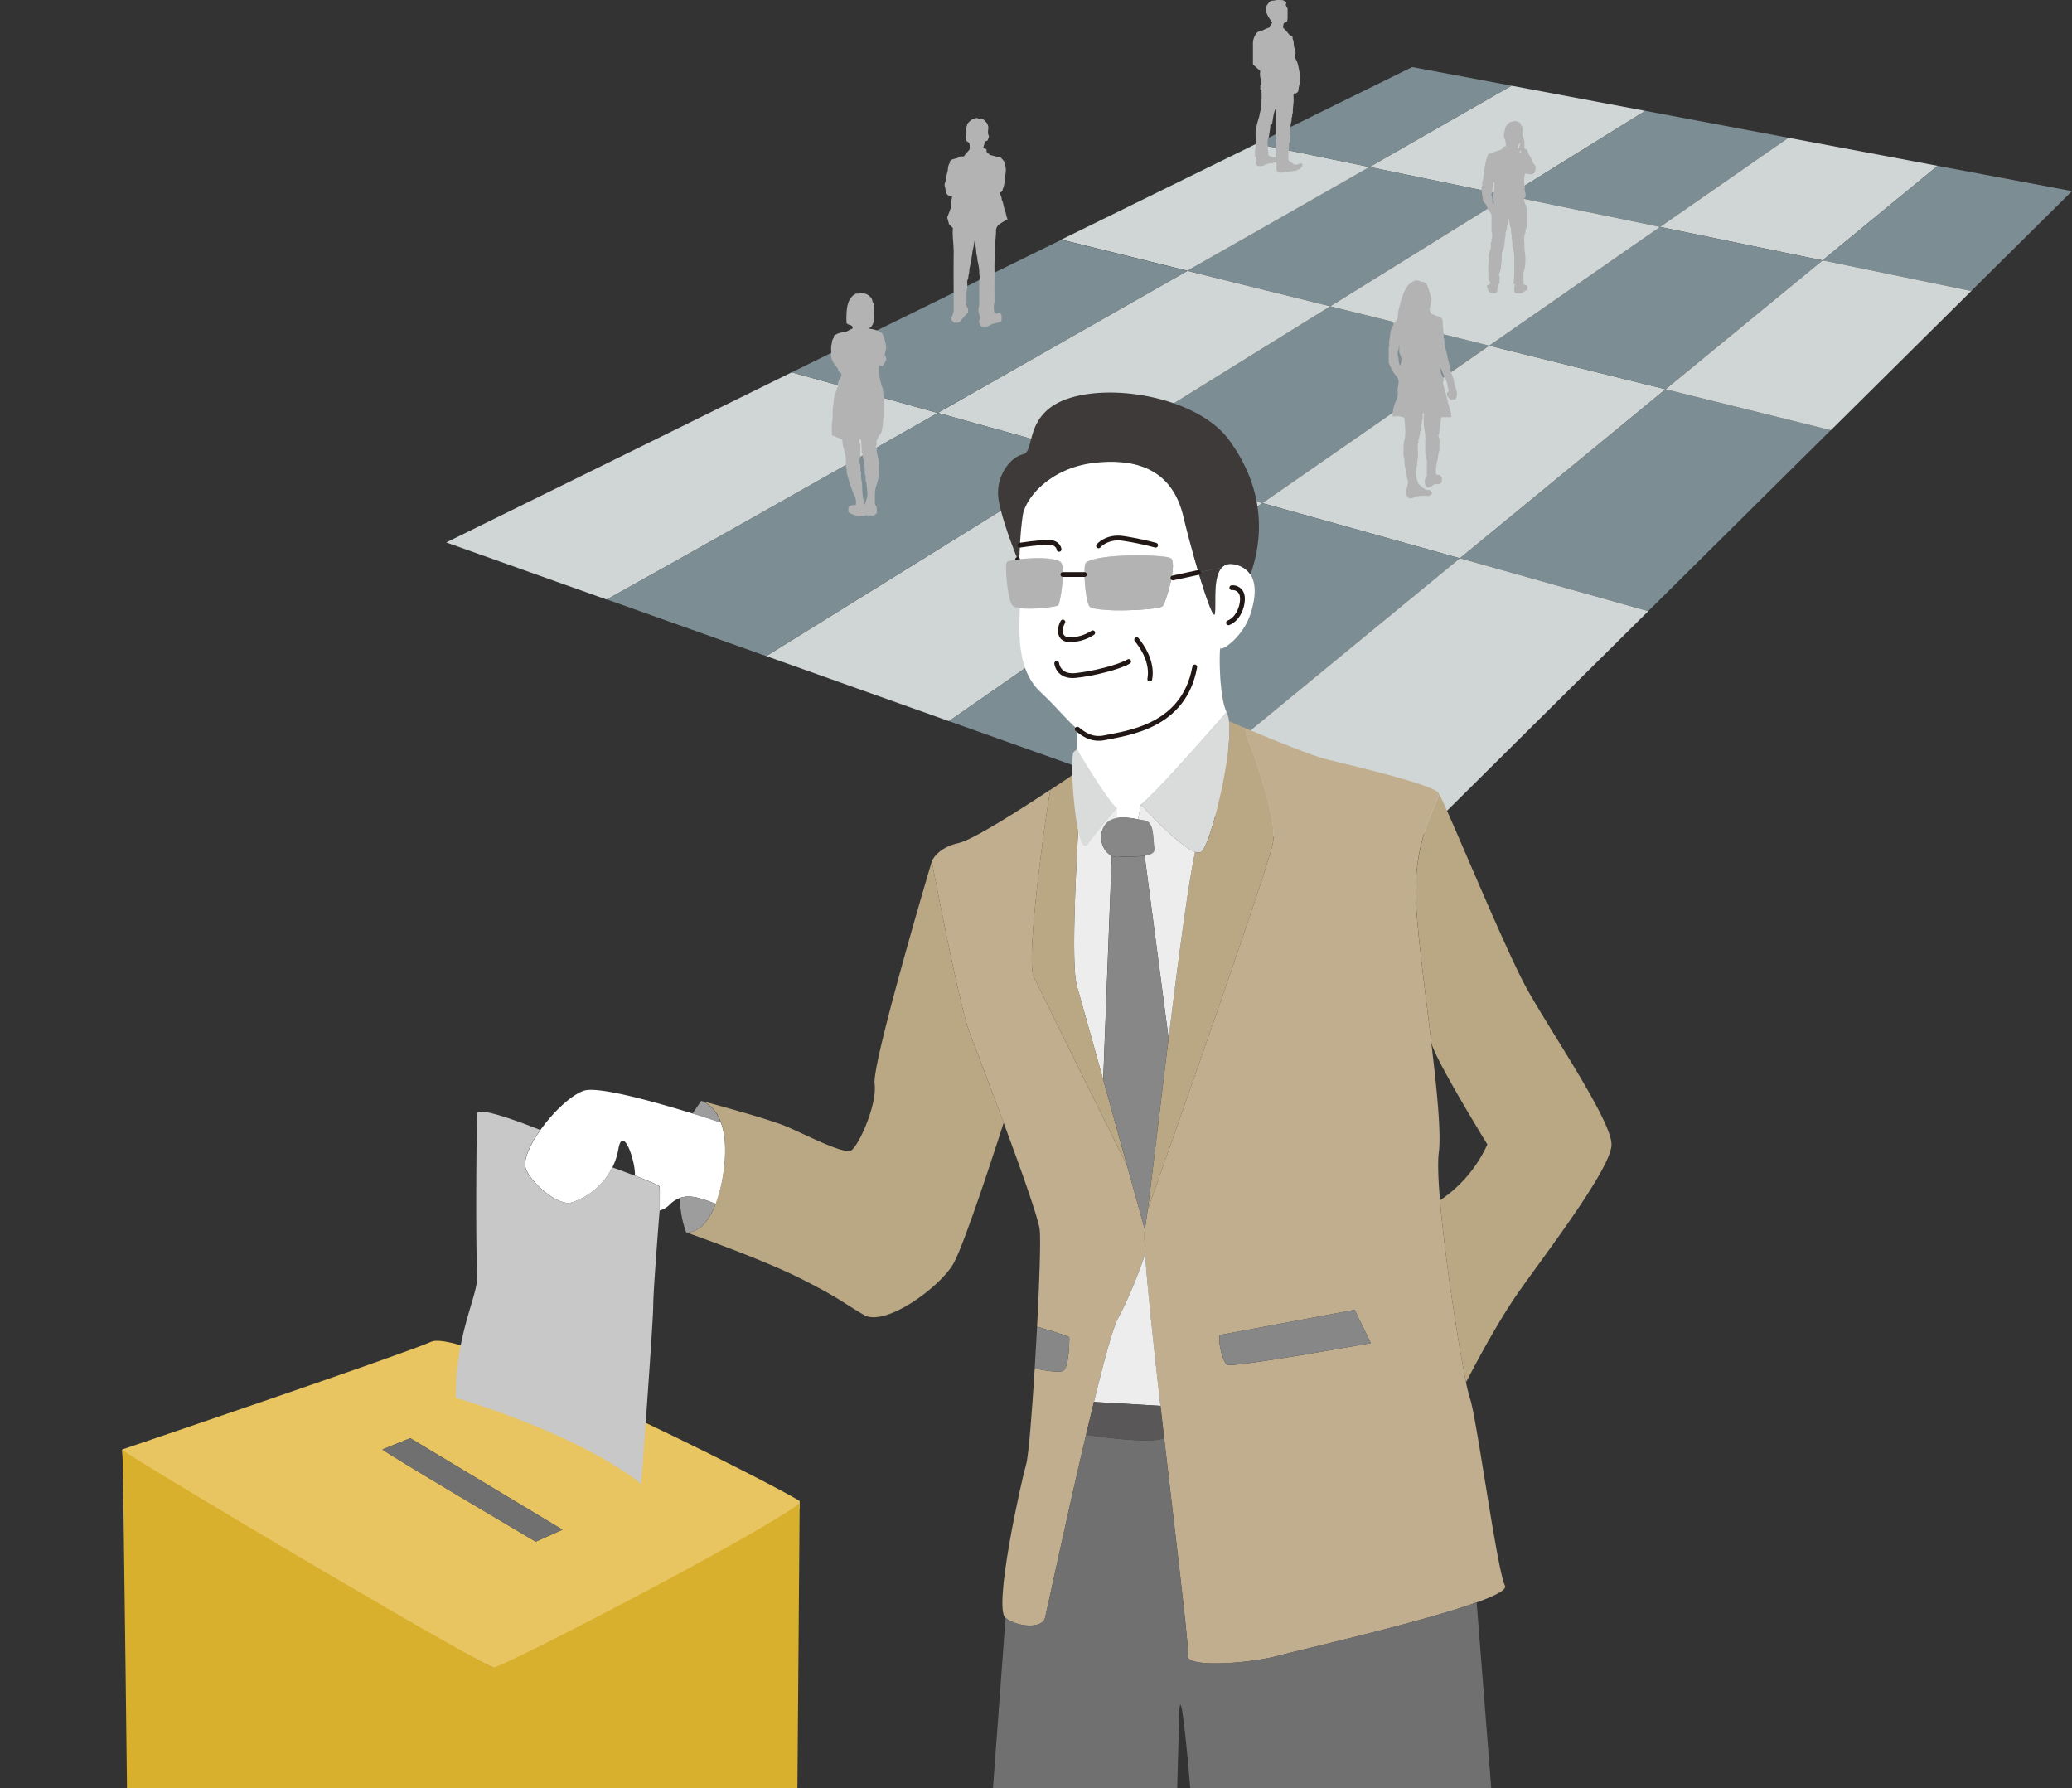 <svg xmlns="http://www.w3.org/2000/svg" xmlns:xlink="http://www.w3.org/1999/xlink" viewBox="0 0 864.96 746.4"><rect x="0" y="0" width="864.96" height="746.4" fill="#333333" stroke="none"/><defs><style>.cls-1,.cls-9{fill:none;}.cls-2{fill:#d0d6d5;}.cls-3{fill:#7c8d93;}.cls-4{fill:#b3b3b4;}.cls-5{clip-path:url(#clip-path);}.cls-6{fill:#e8c560;}.cls-7{fill:#d8b02d;}.cls-8{fill:#717071;}.cls-9{stroke:#211815;stroke-linecap:round;stroke-linejoin:round;stroke-width:2px;}.cls-10{fill:#fff;}.cls-11{fill:#3d3a39;}.cls-12{fill:#dadbdb;}.cls-13{fill:#baa885;}.cls-14{fill:#c1ae8e;}.cls-15{fill:#ededee;}.cls-16{fill:#878787;}.cls-17{fill:#9d9d9e;}.cls-18{fill:#595757;}.cls-19{fill:#c8c8c9;}</style><clipPath id="clip-path"><polygon class="cls-1" points="679.41 783.65 0 783.65 1 138.57 680.41 138.57 679.41 783.65"/></clipPath></defs><g id="主圖"><path class="cls-2" d="M686.83,46.27,631,35.78,571.68,69.7l58.07,12Z"/><path class="cls-3" d="M555.31,127.84,455.11,190c23.14,6.43,47.27,13.15,71.93,20l94.64-65.75Z"/><path class="cls-3" d="M695.31,162.49,609.44,233c26.34,7.38,52.73,14.78,78.63,22.06l76.21-75.53Z"/><path class="cls-2" d="M621.68,144.27,527,210c27,7.53,54.69,15.26,82.4,23l85.87-70.54Z"/><path class="cls-3" d="M629.75,81.67l-58.07-12c-25.29,14.45-50.81,29-76,43.37l59.63,14.77Z"/><path class="cls-2" d="M495.68,113.07c-36,20.51-71.26,40.58-104.16,59.26,20,5.55,41.34,11.47,63.59,17.66l100.2-62.15Z"/><polygon class="cls-3" points="746.57 57.5 686.83 46.27 629.75 81.67 693.01 94.71 746.57 57.5"/><polygon class="cls-2" points="693.01 94.71 760.81 108.68 808.85 69.21 746.57 57.5 693.01 94.71"/><polygon class="cls-3" points="808.85 69.21 760.81 108.68 822.87 121.47 864.96 79.76 808.85 69.21"/><path class="cls-3" d="M693,94.71l-71.33,49.56,73.63,18.22,65.5-53.81Z"/><path class="cls-2" d="M629.75,81.67l-74.44,46.17,66.37,16.43L693,94.71Z"/><path class="cls-2" d="M695.31,162.49l69,17.07,58.59-58.09-62.06-12.79Z"/><path class="cls-2" d="M571.68,69.7,524.47,60,443.06,100l52.62,13C520.87,98.71,546.39,84.15,571.68,69.7Z"/><path class="cls-2" d="M330.48,155.41l-144.21,71,67,23.83c33.95-18.86,82.68-46.36,138.2-77.86C369.38,166.18,348.85,160.5,330.48,155.41Z"/><path class="cls-2" d="M455.11,190,319.88,273.85,396.15,301,527,210C502.38,203.14,478.25,196.42,455.11,190Z"/><path class="cls-3" d="M391.52,172.33c-55.52,31.5-104.25,59-138.2,77.86l66.56,23.66L455.11,190C432.86,183.8,411.53,177.88,391.52,172.33Z"/><path class="cls-3" d="M495.68,113.07l-52.62-13L330.48,155.41c18.37,5.09,38.9,10.77,61,16.92C424.42,153.65,459.7,133.58,495.68,113.07Z"/><path class="cls-3" d="M631,35.78,589.51,28l-65,32,47.21,9.73Z"/><path class="cls-3" d="M527,210,396.15,301l91.16,32.4L609.44,233C581.73,225.28,554.07,217.55,527,210Z"/><path class="cls-2" d="M609.44,233,487.31,333.36,577,365.23,688.07,255.09C662.17,247.81,635.78,240.41,609.44,233Z"/><path class="cls-4" d="M415.08,130.43l1,.51,1.18-.42.84,1V134a9.18,9.18,0,0,1-2.59.93,4.6,4.6,0,0,0-2.19.79,4.32,4.32,0,0,1-4.15.2c0-.25.06-.62-.08-.76a1.31,1.31,0,0,1-.25-1.52c.75-1.06,0-2-.2-2.88a4.12,4.12,0,0,1-.1-2.21,4.63,4.63,0,0,0,.25-1.73c0-2.89,0-5.78,0-8.67,0-.57-.18-1.17.29-1.72a1.22,1.22,0,0,0,0-1.13c-.47-.77-.19-1.59-.31-2.38a22.61,22.61,0,0,0-.61-3.74c-.23-.7-.06-1.44-.32-2.2a15,15,0,0,1-.4-3.18c-.08-.57-.26-1.12-.32-1.69a6,6,0,0,0-.25-1.8c-.26,1.37-.44,2.77-.79,4.12-.2.79-.16,1.61-.36,2.35s-.1,1.52-.32,2.2c-.29.9-.39,1.83-.6,2.74s-.11,2-.4,2.85c-.21.63-.08,1.35-.34,1.85a3.53,3.53,0,0,0-.28,1.72,10.24,10.24,0,0,1,0,2c-.54,2.16-.21,4.36-.32,6.53,0,.15-.13.28-.24.5l.91,1.77v1.53a31.57,31.57,0,0,0-2.94,3.26,2,2,0,0,1-1.93.94c-.33,0-.66,0-1,0l-1.09-1.1a1.87,1.87,0,0,1,.24-1.5,6.87,6.87,0,0,0,.71-3.05c0-7.78-.1-15.57,0-23.35.05-3.52-.63-7-.34-10.5l-1.59-1.59c-.28-1-.53-1.91-.77-2.81.52-1.34,1-2.68,1.66-4.31,0-.5-.05-1.34,0-2.17a19,19,0,0,1,.42-2.18c-1.15-.29-2.18-.57-2.55-1.76-.06-.19-.23-.39-.21-.57.12-1.14-.71-2.25-.29-3.34.56-1.45.52-3,1-4.44.39-1.29.14-2.75,1-3.93,0-1.29,1-1.51,1.9-1.77s1.68-.26,2.26-1h1.68l2.49-2.95c-.06-.86.22-1.9-.3-2.82-.37-.28-.86-.46-1-.78a2.79,2.79,0,0,1-.31-1.83,5.85,5.85,0,0,0,.27-2c0-.56-.05-1.12,0-1.67a11.17,11.17,0,0,1,.46-1.65A9.56,9.56,0,0,1,405.57,50a10.27,10.27,0,0,1,2.23-.78c.27.09.64.33,1,.28a3.07,3.07,0,0,1,2.63,1.23,3.68,3.68,0,0,1,1.15,2.85c-.09,1-.39,2.18.28,3.19a9.34,9.34,0,0,1-.55,1.77c-.14.25-.63.31-1.11.52l-.75,2.61,1.38.68,0,1,1.44,1.33,4.6,1.18,1.27,1.42c0-.14,0,0,0,.17a9.06,9.06,0,0,1,.6,5.23c-.08.78-.23,1.57-.29,2.37a18.87,18.87,0,0,1-.33,2.36c-.14.65-.47,1.26-.58,1.92s-.6.8-1.08,1c-.06,1,.82,1.84.67,2.88.83,1.58.83,3.4,1.5,5,.42,1,.44,2.24,1,3.29-1.18.7-2.28,1.27-3.28,2a3.36,3.36,0,0,0-1.57,3c0,1.67-.23,3.35-.29,5a41.63,41.63,0,0,1-.05,5c-.51,3.24-.21,6.47-.28,9.71s0,6.44,0,9.67a9.71,9.71,0,0,1-.26,1.54A12.23,12.23,0,0,0,415.08,130.43Z"/><path class="cls-4" d="M601.15,153.6a11.27,11.27,0,0,0,1.29,4.09c.18.46.38,1,.19,1.27-.51.74-.17,1.3,0,2,.59,2.31,1.31,4.59,1.82,6.92.3,1.37.86,2.68,1.06,4.09,0,.2.26.37.27.57.05.51,0,1,0,1.6h-4c-.45,1-.31,2.08-.62,2.95a13.49,13.49,0,0,0-.26,2.85c-.08.49.1,1-.33,1.45-.15.15-.11.59,0,.84.73,1.9.14,3.86.33,5.78-.62,1.48-.49,3.1-1,4.64a23.65,23.65,0,0,0-.52,5l.61.61h1.07l.84,1v2l-1.07.84c-.72.08-1.84-.3-2.65.46a5.35,5.35,0,0,1-2.31,1l-.85-1c-.1-.48-.19-1-.32-1.62l.39-1.6.56-.43c0-1.75,0-3.37,0-5,0-.77.25-1.58-.21-2.34s.2-1.57-.44-2.27c-.18-.18,0-.67,0-1,0-1.51-.1-3,0-4.52a18.93,18.93,0,0,0-.46-4.89,32.74,32.74,0,0,1-.25-4.4,9.67,9.67,0,0,1,.27-1.88l-.48-.13a2.57,2.57,0,0,0-.15.36c-.14.84.26,1.7-.23,2.52s.24,1.61-.47,2.24a6.73,6.73,0,0,1-.33,2.48c-.14.58,0,1.18-.33,1.78-.26.44.08,1.06-.33,1.61s.21,1.23-.38,1.77c-.14.13,0,.55,0,.84V188a14.66,14.66,0,0,1-.08,3.81c-.3,1.13.06,2.35-.62,3.38,0,2-.24,4,.69,5.81a1.61,1.61,0,0,1,0,.59c1.4,1.36,2.66,3,5.07,3,.31.4,1,.63.77,1.63l-1.17.77a23.42,23.42,0,0,0-3.52,0,7,7,0,0,0-3.5,1h-1.4L587,206.44a13.39,13.39,0,0,1,.58-3.79,5.33,5.33,0,0,0,0-2.54,26.78,26.78,0,0,1-.89-4.66,13.26,13.26,0,0,1-.42-4c-.67-1.54-.29-3.16-.32-4.73a10.41,10.41,0,0,1,.39-3.49,8.49,8.49,0,0,0,.27-2.32,16.19,16.19,0,0,0,0-2.09c-.11-1.51-.26-3-.4-4.51a14.26,14.26,0,0,0-2.38-.59,13.77,13.77,0,0,0-2.42.2,13.65,13.65,0,0,1,1.24-6.4,6.73,6.73,0,0,0,.84-4c-.25-1.43.39-2.79.36-4.21a3.3,3.3,0,0,0-.81-2.11,18.76,18.76,0,0,1-3.22-5.63c0-.05-.11-.08-.11-.12,0-2.13,0-4.26,0-6.39,0-.32.28-.64.25-.93-.23-1.67.3-3.27.41-4.91a6.68,6.68,0,0,1,1.08-3.19.93.93,0,0,0-.18-1.44l1.59-.65a7,7,0,0,0,.58-1.44c.19-1,.11-2.14.4-3.15.49-1.76.89-3.55,1.51-5.29a15.81,15.81,0,0,1,1.94-4.24,6.88,6.88,0,0,1,2.62-2.35,2.68,2.68,0,0,1,2.7-.12c.46.28,1,.12,1.58.39a2.71,2.71,0,0,1,1.83,1.88,31.86,31.86,0,0,1,1.37,4.66,4.41,4.41,0,0,0,.28.63c-.32,1.51-.61,2.94-.93,4.47.21.42.46.95.78,1.6l3.89,1.47a2.62,2.62,0,0,1,.86,2.31c-.11,2.06.61,4.06.34,6.13.73,1.33.1,2.85.66,4.25a19.66,19.66,0,0,1,1,3.92c.3,1.67.93,3.25,1.15,4.94a15.46,15.46,0,0,0,1.08,3.38,15.51,15.51,0,0,1,.64,2.52,12.06,12.06,0,0,0,.7,2.5,5.22,5.22,0,0,1-.14,4.18l-2.06.4c-.92-.9-1.82-1.64-1.63-3.1l.77-.55c-.48-1.87-.52-3.72-1.44-5.44-.67-1.26-1.2-2.63-1.8-3.94,0-.13-.19-.22-.47-.33,0,.05.06,0,.16,0l-.13-.68-.23,0A1,1,0,0,0,601.15,153.6Zm-17.21-9.39a6.1,6.1,0,0,1-.2,2,3.15,3.15,0,0,0-.14,2.32,5.82,5.82,0,0,1,.26,1.62,4.35,4.35,0,0,0,.64,2.42,5.71,5.71,0,0,0-.36-5.26v-3S584.06,144.29,583.94,144.21Z"/><path class="cls-4" d="M526.51,38.17l.24-.48-.58-.35a6.38,6.38,0,0,1,.47-3.37,7,7,0,0,1-.52-4.34l-3.07-2.7c0-3.11,0-6.21,0-9.3a7.19,7.19,0,0,1,1.21-3.38,2.29,2.29,0,0,1,1.45-1.13A13.5,13.5,0,0,0,528.47,12c.4-.16.81-.27,1.2-.39l1.43-2.15c-1-1.61-2.39-3.11-2.68-5.34l.31-1.69A15.74,15.74,0,0,1,529.84.9a1.91,1.91,0,0,1,1.41-.62c.57,0,1.13-.21,1.69-.25a15.61,15.61,0,0,1,1.81,0A2.72,2.72,0,0,1,537,1.08l-.3.95.81,1.57c0,1.23,0,2.57,0,3.91A13.78,13.78,0,0,1,537.3,9l-1.37.7-.42,1.73a30.93,30.93,0,0,1,2.51,2.8c.25.4.83.6,1.29.85s.14.77.35,1.21a4.4,4.4,0,0,1,.39,1.79,10.24,10.24,0,0,0,.59,2.94,2.9,2.9,0,0,1,0,2.07,1.38,1.38,0,0,0,.16,1.37A10.15,10.15,0,0,1,542,27.75c.29,1.23.46,2.48.73,3.71a7.5,7.5,0,0,1-.27,3.75c-.29,1-.35,2-.6,3.13L541,39c-.12,0-.67-.28-1,.44a9.77,9.77,0,0,0,0,1.2c.2,2.06-.37,4.08-.3,6.13a5.21,5.21,0,0,1-.26,1.14c-.08.38.16.83-.25,1.16-.07.05,0,.26,0,.39a5.56,5.56,0,0,1-.25,1.84c-.19.57-.1,1.21-.26,1.83a10.26,10.26,0,0,0,0,2.77,6.9,6.9,0,0,1-.28,2c-.15.6.24,1.28-.28,1.83,0,0,0,.09,0,.14,0,2.36-.56,4.71-.19,7.11l2.34,1.73a5.86,5.86,0,0,0,2.86-.58c.69.27.56.81.54,1.24-1.13,1.62-2.83,1.93-4.57,2.11-.62.06-1.16.42-1.83.31a3.88,3.88,0,0,0-1.7.22,7.65,7.65,0,0,1-2,0,2.07,2.07,0,0,1-.71-1.7c0-.78,0-1.57,0-2.34-.66-.47-1.19.18-1.8.17a7.25,7.25,0,0,0-2,.28,12.34,12.34,0,0,0-1.69.75,6.69,6.69,0,0,1-1.24.2,7.38,7.38,0,0,1-1.33-.21l-.64-1,.37-2.35-.61-.61a13.61,13.61,0,0,1,0-2.55c.52-2.69.14-5.39.23-8.09a7.14,7.14,0,0,1,.3-1.27,24.93,24.93,0,0,1,.83-3.41,13.58,13.58,0,0,0,.5-1.87,16.15,16.15,0,0,1,.4-1.79,11.69,11.69,0,0,0,.22-2.41c.08-.79.22-1.59.26-2.38s0-1.58,0-2.37A6.62,6.62,0,0,0,526.51,38.17Zm6,27.44V62.86c0-.84,0-1.67,0-2.5s.25-1.68.26-2.53c0-3.93,0-7.86,0-11.8V44.84c-1.27,2.3-1.26,4.64-1.74,6.83a1.47,1.47,0,0,1-.32.3,1.38,1.38,0,0,1-.39.12,20.46,20.46,0,0,1-.38,3.44c-.15.57-.1,1.14-.29,1.68a6,6,0,0,0-.24,4.27c.08.22-.15.56-.25.88.53.7.15,1.55.32,2.39A4.3,4.3,0,0,0,532.5,65.61Z"/><path class="cls-4" d="M636,118.6l1.17.5.49.5v1.21l-2.62,1.68H632.4a5.54,5.54,0,0,1,.09-3.74l-.72-.35c.14-1.39.34-2.59.36-3.8,0-2.59,0-5.19,0-7.78a19.28,19.28,0,0,0-.59-3.38c0-.25-.22-.48-.24-.73a9.23,9.23,0,0,0-.28-3.22c.19-1.32-.38-2.6-.28-3.91,0-.14.06-.34,0-.41-.57-.62-.4-1.43-.61-2.13s-.1-1.13-.35-1.84c-.25,1.37-.42,2.58-.72,3.75a10,10,0,0,1-.45,2c-.33.65.24,1.46-.35,2.08-.07.07,0,.27,0,.41-.09,1.07-.16,2.15-.28,3.22a5.67,5.67,0,0,1-.34,1.11,8,8,0,0,0-.47,1.19,10.29,10.29,0,0,0-.27,2.52c.11,1.47-.31,2.88-.34,4.33a9.92,9.92,0,0,1-.68,2.35c-.07.25-.2.58-.1.77.56,1,.07,2.17.26,3a10.16,10.16,0,0,0-1.12,3.91l-.82.68a12,12,0,0,1-1.88-.4,1.24,1.24,0,0,1-1-.94,17.92,17.92,0,0,0-.61-1.89l1.5-.82c.2-.51-.25-.85-.43-1.28a3.52,3.52,0,0,1-.39-1.51c.05-1.44,0-2.88,0-4.31,0-.8.21-1.59.25-2.39s-.06-1.67,0-2.5a14.77,14.77,0,0,1,.54-2.13,6.06,6.06,0,0,0,.3-1.69c0-.57-.19-1.13.21-1.72.3-.44-.23-1.18.32-1.67-.1-.8.2-1.63-.19-2.42a2.24,2.24,0,0,1-.08-.94c0-2.08,0-4.17,0-6.24l-.94-1.81a1.23,1.23,0,0,1-.78-1,4.08,4.08,0,0,0-1.24-2.25,2.05,2.05,0,0,1-.67-1.53c0-.52-.2-1-.26-1.56s-.15-1-.22-1.56a3.35,3.35,0,0,1,.17-2.4c.17-.27,0-.72,0-1.09s.19-.66.27-1,.21-.94.27-1.41-.1-.9.27-1.29c.1-.1,0-.36,0-.54a26.76,26.76,0,0,1,1.74-7.88l5.69-2,0,0,.88-1.25.77,0a7.18,7.18,0,0,0-.62-3.52,3.78,3.78,0,0,1-.07-2c.16-.82.38-1.61.55-2.42a4.58,4.58,0,0,1,1.52-1.86,2.37,2.37,0,0,1,1-.48c.38-.1.76-.12,1.15-.24a2.25,2.25,0,0,1,1.52.25c.43.2,1.09.26,1.1,1a2.9,2.9,0,0,1,.8,2.31c0,.64,0,1.29,0,1.94a2.24,2.24,0,0,0,.27,1.15,5.09,5.09,0,0,1,.57,2.4c0,.74,0,1.47,0,2.16.42.57,1.24.57,1.42,1.4a5.21,5.21,0,0,0,.88,2,7.19,7.19,0,0,1,.8,1.91A14.56,14.56,0,0,0,641,69.26c0,1.07.18,2.17-.63,3.08a2.32,2.32,0,0,1-1.87.4c-.61-.07-1.21-.21-1.86-.33-.13.71-.29,1.35-.35,2a11.43,11.43,0,0,0,0,1.94,8.77,8.77,0,0,0,.28,1.69c.12.42-.32.76-.08,1.19s.1.83.29,1.27a4.94,4.94,0,0,1,0,1.86l-.53.42a4.41,4.41,0,0,0,.51,2.39,6.11,6.11,0,0,1,.59,2.54c0,2,0,3.89,0,5.84a6.24,6.24,0,0,1-.49,2.58c-.2.5.22,1.13-.35,1.52a14.75,14.75,0,0,0-.24,3.22c.22,1.49,0,3,.29,4.47a18,18,0,0,1,.19,4.2,14,14,0,0,1-.71,4.14,2.07,2.07,0,0,0-.09.66ZM623.37,75.81c0,.1-.12.18-.11.25.19,1.37-.41,2.68-.29,4a.52.52,0,0,1-.09.37,1.35,1.35,0,0,0-.14,1.43,8.7,8.7,0,0,1,.24,2.59l.52.93a14,14,0,0,0,0-2.27,3.84,3.84,0,0,1,0-2.44,11.53,11.53,0,0,0,.31-1.94c.06-.86,0-1.74,0-2.56Zm11.37-16.27c-.94.68-.84,1.57-1.28,2.28l.56.11Zm0,3.41-.29,0-.16.6.82-.06Z"/><path class="cls-4" d="M363.52,136.61l-1.12.51a17.22,17.22,0,0,1,4,.91c1.64.6,1.76.87,2.54,2.57a19.2,19.2,0,0,1,.95,4.07c.19.91-.32,2-.57,3.24.16.6.91,1.48.59,2.41a13.31,13.31,0,0,1-1.61,2.6l-.7-.5-.51.56a19.2,19.2,0,0,0,0,3.3,25.63,25.63,0,0,0,1.19,5.41c0,.11.19.18.2.28.13,1.2.32,2.41.35,3.61.05,2.33-.08,4.67,0,7a39.88,39.88,0,0,1-.76,7.41,3.65,3.65,0,0,1-1.42,2,1.76,1.76,0,0,1,0,.62c-.18.4-.42.78-.71,1.3-.15.75.37,1.74-.41,2.5.16.32.4.57.4.81a13.31,13.31,0,0,0,.68,3.84,18.94,18.94,0,0,1,.4,4.14,21.25,21.25,0,0,1-1.3,7.88,11,11,0,0,0-.46,3c-.08,1.49,0,3,0,4.48.83,1,.83,1,.7,3.77l-1.28.82c-.68,0-1.4,0-2.11,0s-1.32-.29-1.82.35a11.16,11.16,0,0,1-5.92-1.3,3.3,3.3,0,0,1-.66-.64v-1.88c1.18-.82,1.18-.82,3.1-.91a6.37,6.37,0,0,0-.67-4.11,59.63,59.63,0,0,1-2.86-8.32,7,7,0,0,1-.31-2.19c.05-.94-.52-1.76-.39-2.73a11.41,11.41,0,0,0,0-2.86c-.14-1-.52-2.06-.74-3.1a14.55,14.55,0,0,1-.67-4l-4.31-1.78a33.3,33.3,0,0,1,.07-5.57c.35-2.06.14-4.09.32-6.13a16.31,16.31,0,0,0,.34-2.72,7.37,7.37,0,0,1,.6-2.8c.28-.84.54-1.68.83-2.52a2.21,2.21,0,0,1,.36-.51,5.15,5.15,0,0,1,1.19-4.05c.25-.31.21-.86.29-1.22l-1.49-1.49c.14-1-.71-1.53-1.17-2.19-1-1.44-1.88-2.84-1.71-4.69a13.94,13.94,0,0,0,0-2.33,11.68,11.68,0,0,1,.34-2.36,3.4,3.4,0,0,1,.71-2.06c.15-.16.06-.54.08-.83a7.21,7.21,0,0,1,4.66-1.5l3.18-1.62c.2-1.75-1.7-1.21-2.5-2.17a34.48,34.48,0,0,1,.06-5.17,12.8,12.8,0,0,1,1-4.25,8.93,8.93,0,0,1,1.77-2.3c.14-.15.47-.13.58-.29.53-.71,1.37-.07,2-.48s1.14,0,1.74.07a3.89,3.89,0,0,1,2.42,1.13,3.09,3.09,0,0,1,1.26,2.35c.83,1,.73,2.26.72,3.46,0,.84,0,1.68,0,2.51A6.34,6.34,0,0,1,363.52,136.61Zm-2.4,74.22a9.84,9.84,0,0,1,.74-2.83,2.76,2.76,0,0,0,.18-.64c.22-2-.27-4-.36-5.94-.74-.89,0-2-.41-2.87-.56-1.06-.16-2.08-.3-3.1-.16-1.26-.26-2.52-.38-3.79-.78-.56-.1-1.52-.64-2.26-.38-.52-.19-1.46-.24-2.21s-.13-1.62-.18-2.43c0-.35,0-.7,0-1l-.72-.66c0,.69-.21,1.38.05,1.7a2.45,2.45,0,0,1,.29,1.86c0,1.68.23,3.38-.3,5.06a4.78,4.78,0,0,0,.26,2.36c.26,1.1-.08,2.32.42,3.42-.28,2,.41,3.82.39,5.76,0,1.56.2,3.13.33,4.69,0,.15.17.29.22.45C360.69,209.21,360.9,210,361.12,210.83Z"/><g class="cls-5"><path class="cls-6" d="M180.12,560c-12.23,5.35-113,39.53-129.12,45,0,.19.06,1,.1,2.29,21.26,14,152.47,89.41,156.44,89.41,3.8,0,116.26-52.58,126.28-67.2v-3C322.19,619,193.41,554.18,180.12,560Zm43.52,83.47s-62.73-37-64-38.5l11.63-4.7,63.56,38.21Z"/><path class="cls-7" d="M209.1,783.65,53.45,783.5S51.58,619.8,51.1,605.26c21.26,14,152.47,91.41,156.44,91.41Z"/><path class="cls-7" d="M333.82,627.47l-1.23,156.18L209.1,786.92l-2.79-91.06C210.12,695.86,317.09,640.39,333.82,627.47Z"/><path class="cls-8" d="M234.85,638.48l-11.21,5s-62.73-37-64-38.5l11.63-4.7Z"/><path class="cls-9" d="M449.75,304.34h0"/><line class="cls-1" x1="463.09" y1="342.86" x2="462.95" y2="342.6"/><path class="cls-10" d="M522,239.8a10.17,10.17,0,0,0-6.61-4.2c-2.38-.54-4.07,0-5.25,1.23h0c-3.85,3.93-2.47,14.94-2.9,19-.34,3.22-3.53-5.56-6.92-16.92-2.26-7.55-4.63-16.25-6.31-23.33-4.23-17.74-16.9-24.49-36.32-22.53S428.36,207.73,427,214.76a122.91,122.91,0,0,0-1.21,12.82c-.11,1.9-.2,3.88-.28,5.85,5.84-.69,14.8-.88,17.29,1.16,2.22,1.84-.11,17.45-1.07,18.15-.75.54-10.7,1.86-16,1.11-.18,9.08-1.61,25.44,8.62,35,6.64,6.18,11.17,11.94,15.47,15.54,0,.43-.57,11.75.23,17.55a10,10,0,0,0,.63,2.66,14.23,14.23,0,0,0,.8,1.44h0c2.66,4.35,9.34,12.36,9.34,12.36l2.2,4.25c3.32-2.14,8.47-1.36,12.07-.66l1.21-6.13c5.34-3.65,35.75-38.57,35.75-38.57-3.38-7-3.1-27.87-2.53-26.74s8.73-4.22,12.11-13.23C523.88,251.07,524.87,244.21,522,239.8ZM485.32,253c-1.55,1.69-28.85,2.9-30.61,0s-2.72-17.16-1.33-18.2c5.2-3.92,32.15-3.37,35.24-1.91S486.85,251.32,485.32,253Z"/><line class="cls-1" x1="475.02" y1="341.94" x2="474.98" y2="342.1"/><path class="cls-9" d="M449.75,304.34c3.55,3,6.95,4.5,11.28,3.6,9.57-2,33.22-4.5,37.72-29.56"/><path class="cls-11" d="M507.2,255.86c-.34,3.22-3.53-5.56-6.92-16.92l9.82-2.11C506.25,240.76,507.63,251.77,507.2,255.86Z"/><path class="cls-11" d="M522,239.8a10.17,10.17,0,0,0-6.61-4.2c-2.38-.54-4.07,0-5.25,1.23h0l-9.82,2.11c-2.26-7.55-4.63-16.25-6.31-23.33-4.23-17.74-16.9-24.49-36.32-22.53S428.36,207.73,427,214.76a122.91,122.91,0,0,0-1.21,12.82c-.11,1.9-.2,3.88-.28,5.85l-.67.08c-1.52-3.74-6.31-15.9-7.88-24.38-1.87-10.13,4.88-18.4,10.14-19.52S427.06,172,447,166s53.68.75,66.06,17.64S529,219.81,522,239.8Z"/><path class="cls-9" d="M425.27,234.65s-.18-.41-.47-1.14"/><path class="cls-9" d="M514.23,245.31a4,4,0,0,1,4.23,2.95c.84,3.24-1,9.86-5.63,11.69"/><path class="cls-9" d="M458.58,227.84s3.38-4.07,10.14-3.13a122.81,122.81,0,0,1,13.7,2.86"/><path class="cls-9" d="M442.11,229.3s-.23-2.71-4-2.9-12.38,1.17-12.38,1.17"/><path class="cls-4" d="M485.32,253c-1.55,1.69-28.85,2.9-30.61,0s-2.72-17.16-1.33-18.2c5.2-3.92,32.15-3.37,35.24-1.91S486.85,251.32,485.32,253Z"/><path class="cls-4" d="M442.76,234.59c-2.49-2-11.45-1.85-17.29-1.16l-.67.08c-2.46.32-4.24.73-4.51,1.08-.92,1.17.24,15.24,2.26,18,.45.61,1.59,1,3.11,1.22,5.33.75,15.28-.57,16-1.11C442.65,252,445,236.43,442.76,234.59Z"/><line class="cls-9" x1="443.69" y1="239.8" x2="452.72" y2="239.8"/><line class="cls-9" x1="500.28" y1="238.94" x2="489.62" y2="241.23"/><path class="cls-9" d="M441.13,276.88s.56,5.82,7.88,5.07,18-3.43,22.16-5.84"/><path class="cls-9" d="M443.69,259.62c-1.62,2.81-1.62,6.94,2.13,7.32a16.9,16.9,0,0,0,10.33-2.82"/><path class="cls-9" d="M474.51,267c2.28,2.76,6.78,9.33,5.47,16.46"/><path class="cls-12" d="M501.57,355.52a2.71,2.71,0,0,1-2.66.07c-7.08-2.49-22.68-19.78-22.68-19.78,5.34-3.65,35.75-38.57,35.75-38.57a9.55,9.55,0,0,1,1.07,3.8C514.66,314.73,505.42,352.35,501.57,355.52Z"/><path class="cls-13" d="M531.41,351.77c-2.25,12-51.78,151.7-52.3,153.17,1.86-14.18,5.18-42.78,8.72-71.58,4-32.42,8.27-65.1,11.08-77.77a2.71,2.71,0,0,0,2.66-.07c3.85-3.17,13.09-40.79,11.48-54.48l5.61,2.38C519.36,303.72,533.66,339.76,531.41,351.77Z"/><path class="cls-14" d="M628.25,661.82c-3.38-6.75-11.83-70.38-14.64-78.26A66.48,66.48,0,0,1,612,577c-3.13-15.33-8.82-51.79-10.87-76-.75-8.83-1-16-.5-19.94,1.07-8.06-.79-26.35-3.17-46.14,0,0,0-.09,0-.13-2.6-21.71-5.79-45.21-6.39-59-1.12-26.46,9.58-41.1,9.58-44.48s-38.1-12.2-47.11-14.45c-6.62-1.66-25.42-9.44-34.89-13.44.7.3,15,36.34,12.75,48.35s-51.78,151.7-52.3,153.17h0c-.52,4-.93,6.84-1.2,8.23s-.2,5,.14,10.26c.86,13.39,3.44,37.5,6.38,63.34.52,4.46,1,9,1.56,13.48,5.08,43.85,10.52,88.22,9.94,90.84-1.13,5.07,25.34,3.37,37.73,0,9.26-2.53,59.48-13.88,82.79-22.26C624.3,666,629.11,663.52,628.25,661.82ZM512.19,569.61c-1.88-1.5-3.75-9.39-3-12.4l56.3-10.5,6.76,13.88S514.07,571.11,512.19,569.61Z"/><path class="cls-15" d="M464.1,357.22l-3.58,93.46c-5.1-18.29-9.65-34.64-11-39.23-3.25-11.38,1.49-80.24,1.86-85.46,2.66,4.35,14.92,11.35,14.92,11.35l.05,4c-1.51,1-6,3.74-6.48,6.17C459.06,352.32,461.36,355.92,464.1,357.22Z"/><path class="cls-9" d="M451.42,325.68s0,.11,0,.31"/><path class="cls-13" d="M672.73,477.7c0,10.14-29.28,47.87-39.41,62.5S612,577,612,577c-3.13-15.33-8.82-51.79-10.87-76a55.69,55.69,0,0,0,19.77-23.33S598.5,441.29,597.49,435c0,0,0-.09,0-.13-2.6-21.71-5.79-45.21-6.39-59-1.12-26.46,9.58-41.1,9.58-44.48,2.25,2.82,27,63.63,36.6,81.08S672.73,467.57,672.73,477.7Z"/><path class="cls-1" d="M601.16,501l-.5.32"/><path class="cls-1" d="M620.93,477.7s16.52-5.71,31.81,3.1"/><path class="cls-13" d="M470.55,486.73c-7.05-14.25-35.7-72.13-39-79-3.73-7.83,6.32-76.87,7-78.11v0c6-3.93,10.46-7,11.45-7.68a10,10,0,0,0,.63,2.66,14.23,14.23,0,0,0,.8,1.44h0c-.37,5.22-5.11,74.08-1.86,85.46,1.32,4.59,5.87,20.94,11,39.23h0C463.9,462.8,467.51,475.76,470.55,486.73Z"/><path class="cls-14" d="M478.05,523.44s-5.2,15.64-11.39,26.9c-2,3.64-5.78,17.53-10,34.81-1.08,4.4-2.18,9-3.3,13.75-8,34.1-16.43,73.75-17.11,76.43-1.12,4.51-11.26,3.95-16.47,0h0c-5.2-4,6.34-56.3,8.59-64.17,1-3.44,2.39-20.76,3.58-40,0,0,8.82,2,11.63,1.12s2.82-13.51,2.82-14.07-13.46-4.48-13.46-4.48c1-19.19,1.56-36.66,1.07-40.57-.61-4.89-7.84-25.16-15.05-44.59-6.1-16.4-12.17-32.2-14.23-37.62-4.5-11.82-15.76-71.5-15.76-71.5s2.25-5.63,11.26-7.6c5.9-1.3,25.48-13.8,38.3-22.28-.64,1.24-10.69,70.28-7,78.11,3.29,6.9,31.94,64.78,39,79v0l7.35,26.43C477.64,514.6,477.71,518.21,478.05,523.44Z"/><path class="cls-16" d="M446.39,558.23c0,.56,0,13.22-2.82,14.07s-11.63-1.12-11.63-1.12c.36-5.75.69-11.67,1-17.43C432.93,553.75,446.39,557.68,446.39,558.23Z"/><path class="cls-16" d="M481.86,354.31c.23,1.71-1.58,2.5-4.06,2.86-3.63.54-8.69.18-10.87.52a4.9,4.9,0,0,1-2.83-.47c-2.74-1.3-5-4.9-4.2-9.67A7,7,0,0,1,463,342.6c3.32-2.14,8.47-1.36,12.07-.66,1.17.23,2.17.44,2.89.54C481.86,343.05,481.29,350.08,481.86,354.31Z"/><path class="cls-15" d="M498.91,355.59c-2.81,12.67-7.09,45.35-11.08,77.77l-10-76.19c2.48-.36,4.29-1.15,4.06-2.86-.57-4.23,0-11.26-3.95-11.83-.72-.1-1.72-.31-2.89-.54l1.21-6.13S491.83,353.1,498.91,355.59Z"/><line class="cls-1" x1="487.88" y1="433.77" x2="487.83" y2="433.36"/><line class="cls-1" x1="477.8" y1="357.17" x2="477.75" y2="356.8"/><path class="cls-16" d="M487.83,433.36c-3.54,28.8-6.86,57.4-8.72,71.58h0c-.52,4-.93,6.84-1.2,8.23l-7.35-26.43v0c-3-11-6.65-23.93-10-36h0l3.58-93.46a4.9,4.9,0,0,0,2.83.47c2.18-.34,7.24,0,10.87-.52Z"/><path class="cls-1" d="M470.56,486.75c1,2,1.56,3.15,1.56,3.15"/><path class="cls-13" d="M419,468.59s-15.54,48.72-20.8,58.48-28.53,27-37.53,21.77-10.14-7-26.65-15.3-47.49-19.13-47.49-19.13,7.31,1.07,12.28-12a62.5,62.5,0,0,0,3.2-13.09c1.43-9.73.6-16.33-1-20.79-2.51-6.8-6.9-8.62-8-9,2.73.72,27.92,7.49,35.38,10.68,7.88,3.38,23.77,11.66,26.87,10s11-19.15,9.85-27.87S389,359.47,389,359.47s11.26,59.68,15.76,71.5C406.78,436.39,412.85,452.19,419,468.59Z"/><path class="cls-17" d="M300.91,468.56s-4.87-1.65-11.81-3.8l3.58-5.25h.06l.18.05C294,459.94,298.4,461.76,300.91,468.56Z"/><path class="cls-1" d="M299,502.51l-.19-.07"/><path class="cls-1" d="M275.36,505.28l-.21.07"/><path class="cls-10" d="M302,489.35a62.5,62.5,0,0,1-3.2,13.09c-5.83-2.17-10.48-4-14.86-2.47a12,12,0,0,0-4.65,3.09,9.66,9.66,0,0,1-3.89,2.21s.05-8.79,0-9.91c0-.59-5.28-2.73-10.36-4.68.35-5.93-5.09-21.64-6.91-11a27.7,27.7,0,0,1-2.47,7.54,29,29,0,0,1-16.87,14.64c-6.45,2-19.95-10.65-19.59-16.11.25-3.85,2.83-9.07,6.41-14.11,5.31-7.49,12.81-14.61,18.14-16.4,6.08-2,30.5,4.93,45.39,9.54,6.94,2.15,11.81,3.8,11.81,3.8C302.56,473,303.39,479.62,302,489.35Z"/><path class="cls-17" d="M298.76,502.44c-5,13-12.28,12-12.28,12A40.53,40.53,0,0,1,283.9,500C288.28,498.44,292.93,500.27,298.76,502.44Z"/><path class="cls-16" d="M572.25,560.59s-58.18,10.52-60.06,9-3.75-9.39-3-12.4l56.3-10.5Z"/><path class="cls-8" d="M492.14,720.94l-1.84,64H411.67l8.1-109.66h0c5.21,3.95,15.35,4.51,16.47,0,.68-2.68,9.09-42.33,17.11-76.43,2.75.42,26.87,4.05,32.63,1.36,5.08,43.85,10.52,88.22,9.94,90.84-1.13,5.07,25.34,3.37,37.73,0,9.26-2.53,59.48-13.88,82.79-22.26l9,114.81H499.87S492.33,680.56,492.14,720.94Z"/><line class="cls-1" x1="616.45" y1="668.84" x2="616.43" y2="668.69"/><line class="cls-1" x1="419.78" y1="675.21" x2="419.77" y2="675.32"/><path class="cls-15" d="M484.43,586.78l-27.77-1.63c4.22-17.28,8-31.17,10-34.81,6.19-11.26,11.39-26.9,11.39-26.9C478.91,536.83,481.49,560.94,484.43,586.78Z"/><line class="cls-1" x1="484.7" y1="586.79" x2="484.43" y2="586.78"/><line class="cls-1" x1="456.66" y1="585.15" x2="456.38" y2="585.14"/><path class="cls-18" d="M486,600.26c-5.76,2.69-29.88-.94-32.63-1.36,1.12-4.73,2.22-9.35,3.3-13.75l27.77,1.63C485,591.24,485.46,595.75,486,600.26Z"/><path class="cls-1" d="M486.22,600.14l-.23.12"/><path class="cls-1" d="M453.36,598.9l-.25,0"/><path class="cls-19" d="M275.36,505.27h0c-.06.72-2.67,33.13-2.67,39.81s-5,74.34-5,74.34c-26.74-21.39-77.44-36-77.44-36,0-28.16,9.78-43,9-52.06s-.37-62.87,0-66.58,26.27,6.86,26.27,6.86c-3.58,5-6.16,10.26-6.41,14.11-.36,5.46,13.14,18.09,19.59,16.11a29,29,0,0,0,16.87-14.64s4.61,1.65,9.38,3.48c5.08,1.95,10.33,4.09,10.36,4.68C275.41,496.48,275.36,505.27,275.36,505.27Z"/><path class="cls-12" d="M452.11,352.56c.42.36,1.36.74,1.84.05,3.58-5.17,12.38-15.27,12.38-15.27-3.72-2.69-16.78-24.7-16.78-24.7-.37.63-1.56.94-1.69,2.15C446.74,324.85,449.43,350.22,452.11,352.56Z"/></g></g></svg>